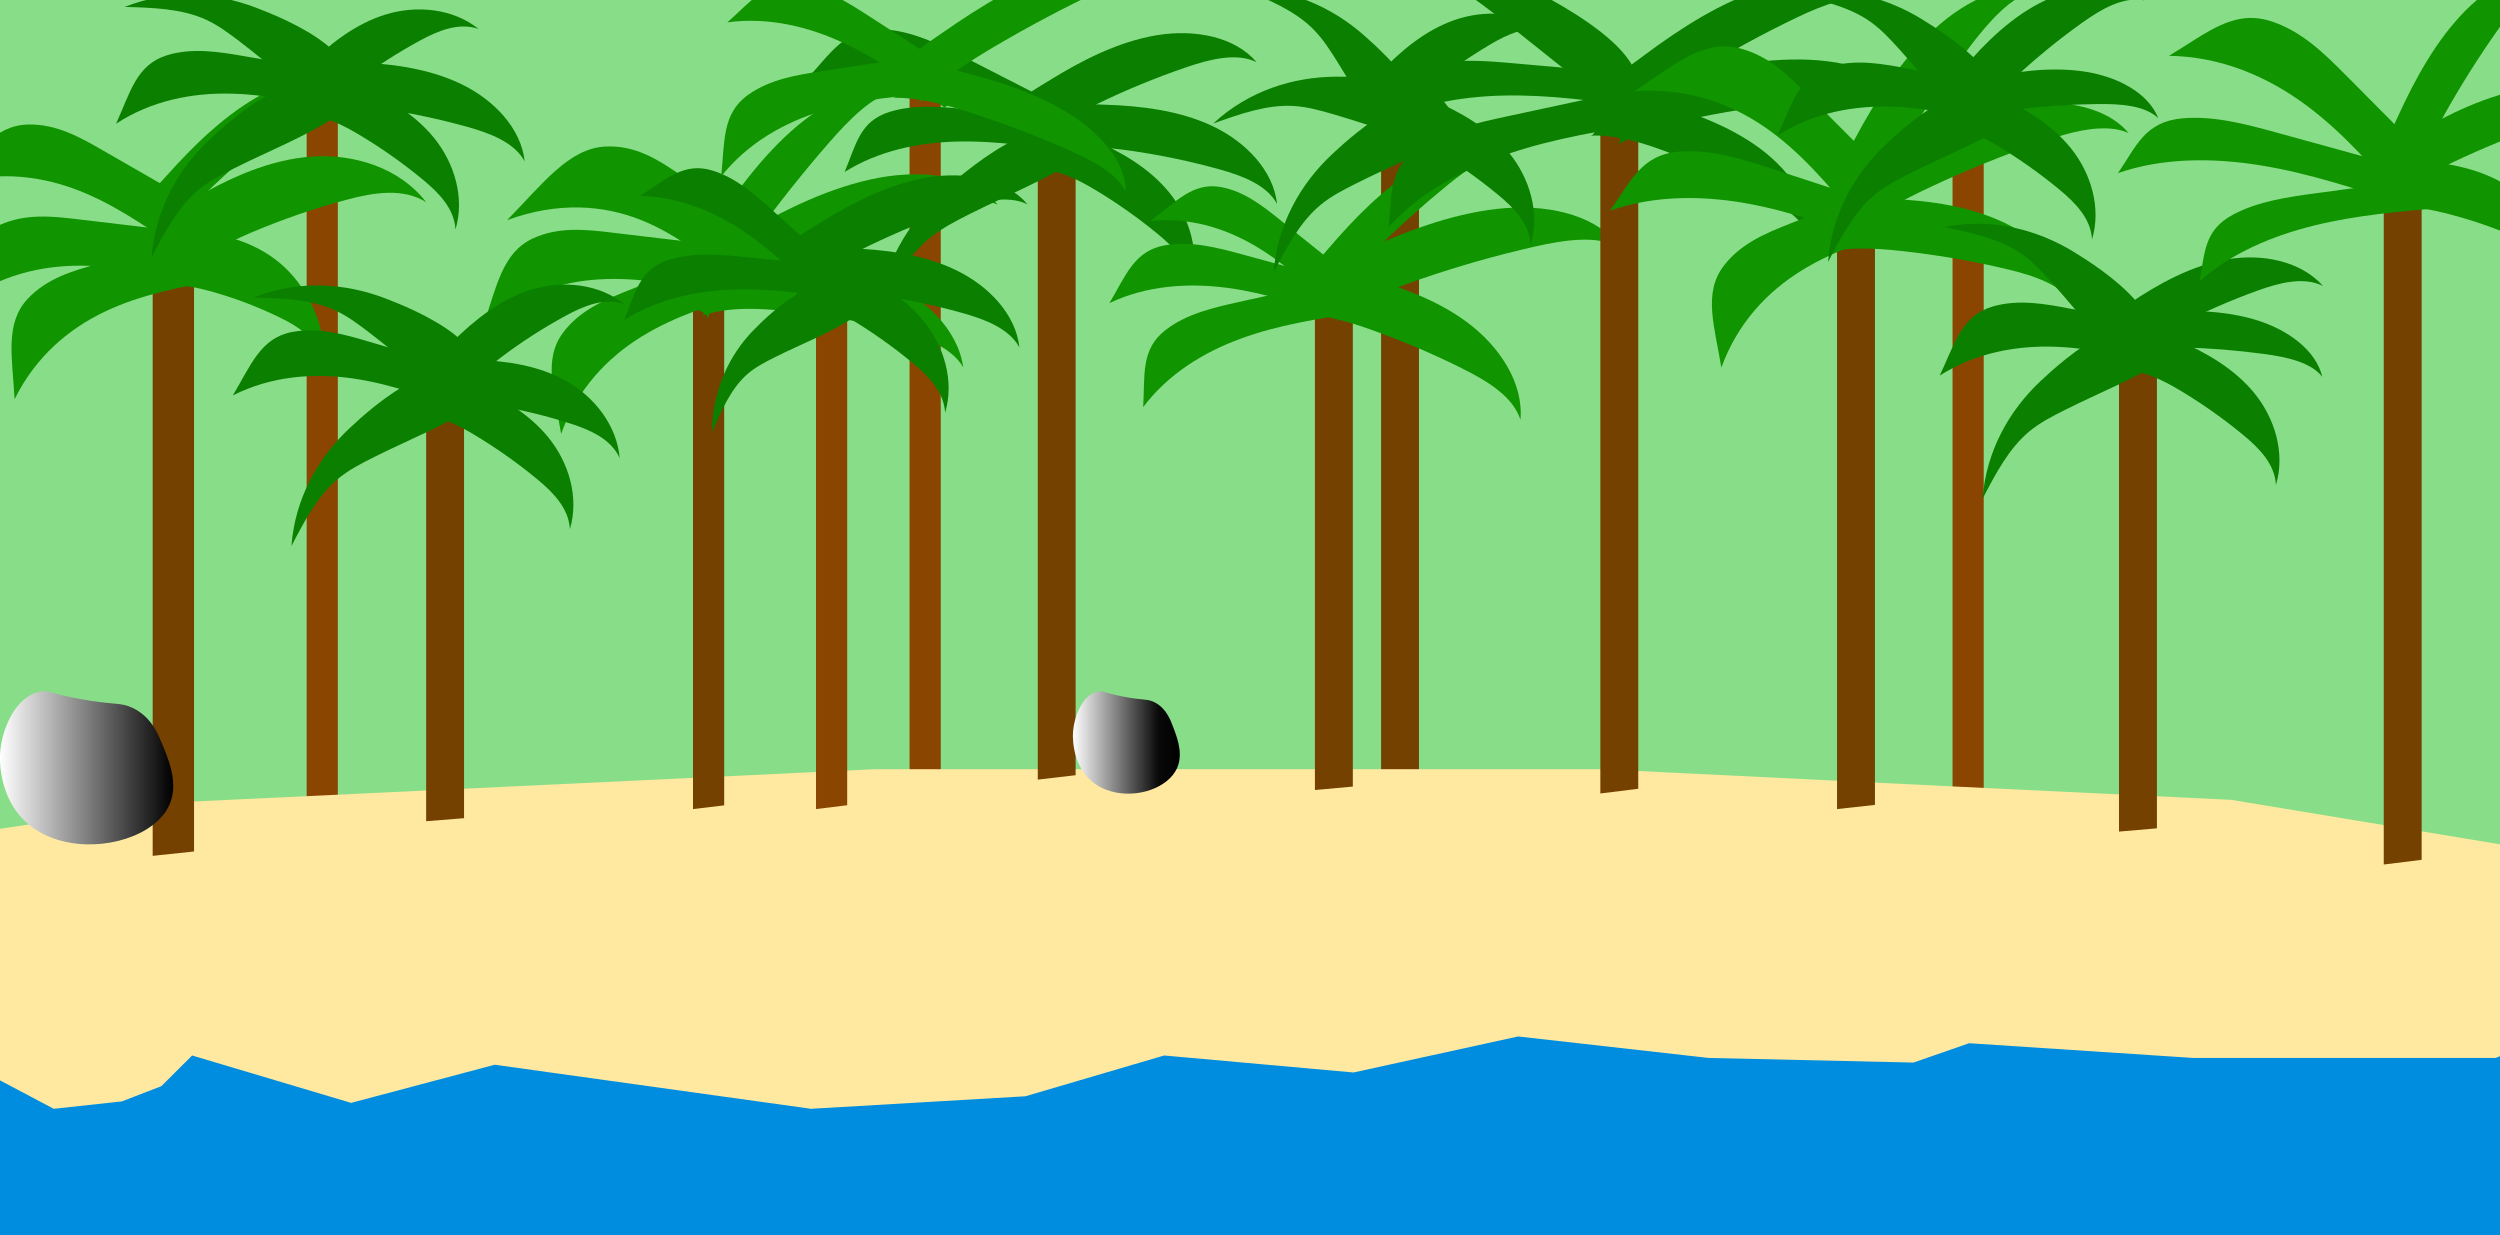 <?xml version="1.0" encoding="UTF-8"?><svg id="Layer_1" xmlns="http://www.w3.org/2000/svg" width="1443" height="713" xmlns:xlink="http://www.w3.org/1999/xlink" viewBox="0 0 1443 713"><rect x="0" y="0" width="1443" height="713" fill="#333333" stroke="none"/><defs><style>.cls-1{fill:url(#linear-gradient);}.cls-2{fill:#008ddf;}.cls-3{fill:#ffe9a1;}.cls-4{fill:#744100;}.cls-5{fill:#109400;}.cls-6{fill:#0a7f00;}.cls-7{fill:#88de88;}.cls-8{fill:#8a4600;}.cls-9{fill:url(#linear-gradient-2);}</style><linearGradient id="linear-gradient" x1="-.02" y1="443.19" x2="100" y2="443.19" gradientUnits="userSpaceOnUse"><stop offset="0" stop-color="#fff"/><stop offset="1" stop-color="#000"/></linearGradient><linearGradient id="linear-gradient-2" x1="619.28" y1="428.56" x2="681" y2="428.56" gradientUnits="userSpaceOnUse"><stop offset="0" stop-color="#fff"/><stop offset=".8" stop-color="#090909"/><stop offset="1" stop-color="#000"/></linearGradient></defs><rect class="cls-7" width="1443" height="519"/><polygon class="cls-8" points="177 480 177 63 195 63 195 477.05 177 480"/><polygon class="cls-8" points="1127 480 1127 54 1145 54 1145 476.98 1127 480"/><polygon class="cls-8" points="525 456 525 53 543 53 543 453.15 525 456"/><polygon class="cls-4" points="797.16 450 797.16 63.6 819.04 63.6 819.04 447.26 797.16 450"/><path class="cls-2" d="m0,594.22l93.02-28.93,94.04,8.12c52.13,29.42-23.51,50.73,52.13,29.42,75.64-21.31-10.22-34.5,75.64-21.31,85.86,13.19-7.16,36.52,85.86,13.19s13.29-47.69,93.02-23.34c79.73,24.35,94.04-9.13,79.73,24.35-14.31,33.48,88.93-19.28,88.93-19.28,75.64,13.19-12.27,39.57,75.64,13.19,87.91-26.38,17.38-46.67,87.91-26.38,70.53,20.29-2.04,36.52,70.53,20.29,72.57-16.23,143.99-.32,143.99-.32,48.18-15.91,120.75,11.48,48.18-15.91-72.57-27.39,132.88,43.63,72.57,27.39-60.31-16.23,55.2-22.32,55.2-22.32l68.78,10.84,93.75-14.9,58.87,14.9,37.22-13.57v184.34H0"/><path class="cls-3" d="m-203,508.61l306.12-45.57,401.93-19.04h419.93c5.74.29,33.27,1.65,39.02,1.93,107.96,5.34,215.92,10.59,323.88,15.75,65.04,10.76,130.08,21.53,195.12,32.29v99.33l-42.54,17.35h-174.45l-129.45-8.5-32.09,11.16-118.21-2.66-110.01-12.4-95.02,20.79-109.28-9.81-80.09,23.54-123.74,7.23-182.56-25.43-82.91,22.01-91.76-27.35-17.74,17.69-22.75,8.79-39.37,4.3-96.15-50.9c-10.52-.46-21.04-.92-31.56-1.38"/><polygon class="cls-4" points="88.12 494 88.12 136 112 136 112 491.47 88.12 494"/><polygon class="cls-4" points="400 467 400 163 418 163 418 464.85 400 467"/><polygon class="cls-4" points="758.97 456 758.97 175 780.85 175 780.85 454.01 758.97 456"/><polygon class="cls-4" points="599 450 599 90 620.85 90 620.85 447.45 599 450"/><polygon class="cls-4" points="245.97 474 245.97 230 267.85 230 267.85 472.27 245.97 474"/><path class="cls-5" d="m435.05,149.45c25.78-.04,52.23,2.28,75.34,12.13,23.11,9.85,42.45,28.38,45.61,50.42-7.53-12.57-24.64-18.17-40.48-21.91-19.83-4.7-40.05-8.18-60.46-10.41-16.87-1.84-34.56-2.75-50.38,2.64,6.38-2.17-3.38-24.35-1.02-27.78,4.17-6.06,24.39-5.07,31.38-5.08Z"/><path class="cls-5" d="m427.86,135.6c25.11-14.73,52.01-27.9,79.27-32.97,27.26-5.07,55.04-.84,68.73,15.49-13.39-6.05-32.76-.9-50,5.04-21.59,7.44-42.98,16.11-63.94,25.91-17.34,8.1-35.01,17.44-47.84,30.89,5.18-5.43-15.02-18.12-14.37-22.28,1.15-7.37,21.33-18.08,28.14-22.07Z"/><path class="cls-5" d="m404.39,142.36c15.14-24.53,32.22-48.73,52.3-66.69,20.07-17.96,43.66-28.79,60.03-22.83-12.71,2.03-26.46,16.03-38.24,29.56-14.76,16.94-28.94,34.75-42.41,53.24-11.14,15.29-22.14,31.74-27.89,48.97,2.32-6.96-18.03-6.71-18.9-10.35-1.54-6.43,11.01-25.25,15.11-31.91Z"/><path class="cls-5" d="m111.41,115c21.19-12.44,44.26-22.95,68.79-24.64s50.84,6.77,65.79,26.36c-13.24-8.42-30.46-5.55-45.59-1.52-18.95,5.05-37.54,11.44-55.58,19.13-14.92,6.35-29.98,14-39.97,26.77,4.03-5.16-16.43-21.71-16.41-26.13.03-7.82,17.23-16.6,22.97-19.97Z"/><path class="cls-5" d="m363.18,167.43c15.75-6.27,31.5-12.53,47.25-18.8,5.12-2.04,11.43-3.73,16.59,1.56,4.42,4.54,5.83,12.09,6.81,18.71-21.95,6.63-44.04,13.32-63.69,25.49-19.65,12.17-36.93,30.26-46.26,56.03-3.9-23.73-10.61-42.78,1.2-58.52,9.79-13.04,24.36-19,38.1-24.46Z"/><path class="cls-5" d="m352.85,134.22c16.83,2,33.66,4,50.5,5.99,5.47.65,11.82,2.16,13.84,9.28,1.73,6.1-.63,13.41-2.93,19.69-22.46-4.63-45.06-9.28-68.14-7.94s-46.89,9-67.37,27.2c7.88-22.73,11.06-42.67,28.95-50.88,14.82-6.8,30.47-5.09,45.15-3.35Z"/><path class="cls-5" d="m714.92,174.33c16.55-3.66,33.1-7.31,49.65-10.97,5.38-1.19,11.84-2.03,15.76,2.39,3.36,3.79,3.19,9.66,2.78,14.8-22.64,3.49-45.42,7.02-66.96,14.91-21.54,7.89-41.99,20.48-56.3,39.52,1.06-18.43-1.55-33.49,13.12-44.67,12.15-9.27,27.5-12.77,41.94-15.96Z"/><path class="cls-5" d="m392.31,100.67c14.03,9.51,28.06,19.02,42.09,28.53,4.56,3.09,9.4,7.51,6.95,16.09-2.1,7.36-8.62,14.25-14.47,20.05-17.54-14.82-35.21-29.72-56.89-38.35-21.68-8.63-47.83-10.72-77.29.07,20.77-21.18,35.63-41.4,56.74-42.48,17.49-.9,30.62,7.78,42.87,16.08Z"/><path class="cls-5" d="m110.18,133.25c17.92,1.65,36.05,5.94,51.08,18.34,15.03,12.4,26.54,34.15,26.44,58.71-3.92-14.39-15.23-21.69-25.84-26.87-13.29-6.49-26.98-11.66-40.92-15.46-11.53-3.14-23.73-5.3-35.28-.38,4.66-1.99.19-27.14,2.18-30.77,3.53-6.43,17.47-4.01,22.33-3.56Z"/><path class="cls-5" d="m44.93,126.56c16.83,2,33.66,4,50.5,5.99,5.47.65,11.82,2.16,13.84,9.28,1.73,6.1-.63,13.41-2.93,19.69-22.46-4.63-45.06-9.28-68.14-7.94s-46.89,9-67.37,27.2c7.88-22.73,11.06-42.67,28.95-50.88,14.82-6.8,30.47-5.09,45.15-3.35Z"/><path class="cls-5" d="m58.87,86.52c14.7,8.45,29.39,16.89,44.09,25.34,4.78,2.74,10.02,6.63,9.09,13.96-.8,6.28-5.84,12.08-10.43,16.96-18.84-13.08-37.8-26.22-59.55-34.06-21.75-7.83-46.66-10.13-72.64-1.43C-14.4,89.49-3.64,72.39,16.03,71.87c16.3-.43,30.02,7.28,42.84,14.65Z"/><path class="cls-5" d="m56.61,152.29c16.34-4.49,32.69-8.99,49.03-13.48,5.31-1.46,11.77-2.45,16.31,3.37,3.9,4.99,4.47,12.66,4.71,19.34-22.55,4.17-45.23,8.39-66.1,18.33-20.87,9.93-40.04,26.01-52.14,50.59-1.27-24.02-5.84-43.69,7.63-58.03,11.16-11.88,26.3-16.2,40.56-20.12Z"/><path class="cls-5" d="m96.36,101.2c16.38-18.32,34.6-35.85,55.24-46.93,20.64-11.08,44.14-14.78,59.46-5.11-12.38-1.46-26.64,7.67-38.98,16.88-15.45,11.54-30.41,24.01-44.74,37.29-11.85,10.98-23.65,23.05-30.45,37.19,2.75-5.71-16.86-10.78-17.43-14.3-1.01-6.24,12.45-20.06,16.89-25.03Z"/><path class="cls-6" d="m215.7,263.93c-7.1,3.58-14.24,7.19-20.43,12.31-11.83,9.78-19.56,24.52-27.07,38.97,2.11-27.97,15.69-51.21,33.37-67.87,12.45-11.74,61.36-56.36,74.5-14.37-18.48,12.49-40.44,20.9-60.37,30.96Z"/><path class="cls-6" d="m213.43,197.33c16.25,4.84,32.49,9.67,48.74,14.51,5.28,1.57,11.32,4.03,12.44,10.3.96,5.38-2.22,10.98-5.22,15.76-21.44-8.08-43.02-16.2-65.78-19.46-22.76-3.26-47-1.41-69.23,9.8,10.43-17.33,15.93-33.25,34.43-36.66,15.33-2.83,30.45,1.54,44.62,5.76Z"/><path class="cls-6" d="m213.23,192.02c-6.33-4.82-12.69-9.66-20-12.99-13.97-6.37-30.61-6.88-46.89-7.31,26.08-10.33,52.92-8.28,75.63.34,16,6.07,77.51,30.55,45.49,60.73-19.31-11.16-36.48-27.24-54.24-40.76Z"/><path class="cls-6" d="m271.68,221.63c16.81,7.26,33.24,16.58,44.9,30.93,11.66,14.35,17.88,34.52,12.35,52.9-.57-12.1-9.8-21.38-18.82-28.83-11.3-9.33-23.28-17.81-35.8-25.35-10.36-6.23-21.57-11.96-33.73-12.15,4.91.08,6.19-20.28,8.9-22.33,4.8-3.63,17.63,2.88,22.19,4.84Z"/><path class="cls-6" d="m273.57,207.65c18.3.55,37.01,3.16,53.14,12.19,16.13,9.03,29.35,25.5,30.99,44.61-5-11.04-16.99-16.26-28.13-19.86-13.95-4.51-28.21-7.97-42.63-10.36-11.93-1.98-24.46-3.16-35.83,1.14,4.59-1.74-1.73-21.13.04-24.04,3.13-5.15,17.45-3.83,22.42-3.68Z"/><path class="cls-6" d="m261.2,197.25c13.02-12.87,27.82-24.61,45.49-30.06,17.67-5.44,38.7-3.65,53.68,8.35-11.44-4-23.49,1.08-33.78,6.66-12.89,6.99-25.23,14.92-36.91,23.71-9.66,7.27-19.16,15.52-23.9,26.72,1.91-4.52-16.49-13.33-17.37-16.61-1.57-5.81,9.27-15.27,12.8-18.77Z"/><path class="cls-6" d="m559.8,123.49c-7.52,3.79-15.08,7.62-21.75,12.81-12.75,9.93-21.55,24.33-30.1,38.43,3.75-26.61,19.07-49.38,38.23-66.16,13.5-11.82,66.43-56.84,77.6-17.81-19.75,12.87-42.87,22.08-63.98,32.73Z"/><path class="cls-6" d="m558.26,63.09c16.86,1.7,33.73,3.4,50.59,5.1,5.48.55,11.89,1.72,14.29,6.69,2.06,4.26.11,9.28-1.83,13.59-22.61-3.63-45.36-7.27-68.26-6.78-22.89.49-46.17,5.36-65.55,17.59,6.59-15.6,8.65-29.37,26-34.72,14.37-4.43,30.04-2.96,44.76-1.47Z"/><path class="cls-6" d="m557.19,33.28c17.17,8.79,34.34,17.57,51.52,26.36,5.58,2.85,11.86,6.8,12.11,13.5.21,5.75-4.19,10.76-8.26,14.95-22.39-13.34-44.94-26.75-69.55-35.45-24.61-8.7-51.67-12.5-77.99-6.22,14.26-15.34,22.85-30.4,43.82-29.55,17.37.7,33.37,8.74,48.35,16.41Z"/><path class="cls-6" d="m630.07,80.27c16.81,7.26,33.24,16.58,44.9,30.93,11.66,14.35,17.88,34.52,12.35,52.9-.57-12.1-9.8-21.38-18.82-28.83-11.3-9.33-23.28-17.81-35.8-25.35-10.36-6.23-21.57-11.96-33.73-12.15,4.91.08,6.19-20.28,8.9-22.33,4.8-3.63,17.63,2.88,22.19,4.84Z"/><path class="cls-6" d="m637.11,60.41c21.68.66,43.87,3.37,63.03,12.51,19.16,9.13,34.92,25.67,36.98,44.81-5.98-11.07-20.22-16.36-33.44-20.03-16.55-4.59-33.46-8.14-50.57-10.62-14.14-2.05-28.99-3.31-42.45.93,5.43-1.71-2.17-21.14-.09-24.04,3.67-5.13,20.65-3.73,26.54-3.55Z"/><path class="cls-6" d="m604.95,46.89c19.57-12.17,40.72-22.91,62.75-26.56,22.04-3.64,45.18.88,57.62,15.58-11.44-5.7-26.99-1.75-40.73,2.95-17.21,5.89-34.15,12.85-50.67,20.82-13.66,6.59-27.51,14.25-37.07,25.66,3.86-4.6-13.66-16.31-13.43-19.94.4-6.42,16.22-15.21,21.52-18.51Z"/><path class="cls-5" d="m717.3,146.91c16.35,4.47,32.7,8.93,49.05,13.4,5.31,1.45,11.43,3.71,12.84,9.45,1.21,4.92-1.68,10.04-4.43,14.39-21.66-7.45-43.46-14.93-66.2-17.97-22.74-3.04-46.7-1.42-68.22,8.77,9.52-15.82,14.22-30.36,32.4-33.43,15.07-2.55,30.28,1.49,44.55,5.39Z"/><path class="cls-5" d="m738.81,126.88c11.4,9.16,22.81,18.32,34.21,27.48,3.71,2.98,7.72,6.93,6.41,12.5-1.12,4.77-5.67,8.43-9.78,11.45-14.45-13.5-29-27.08-46.22-36.98-17.22-9.91-37.44-16.04-59.34-13.75,14.54-11.11,24.6-22.61,40.74-19.6,13.37,2.49,24.03,10.91,33.98,18.9Z"/><path class="cls-5" d="m788.89,143.78c25.95-11.73,53.49-21.72,80.59-23.7,27.1-1.98,53.79,5.26,65.55,22.85-12.47-7.44-31.88-4.51-49.29-.56-21.8,4.94-43.52,11.11-64.94,18.44-17.71,6.06-35.88,13.3-49.71,25.13,5.58-4.77-12.88-19.5-11.84-23.53,1.84-7.13,22.59-15.44,29.63-18.62Z"/><path class="cls-5" d="m766.59,143.68c15.24-17.83,32.14-35.05,51.06-46.53,18.92-11.48,40.22-16.4,53.81-8.55-11.14-.53-24.25,8.75-35.62,17.98-14.24,11.56-28.06,23.95-41.33,37.03-10.97,10.82-21.93,22.62-28.43,36.01,2.62-5.4-14.95-8.76-15.37-11.95-.75-5.64,11.75-19.16,15.88-24Z"/><polygon class="cls-4" points="923.72 458 923.72 72 945.6 72 945.6 455.27 923.72 458"/><path class="cls-6" d="m952.08,58.03c22.87,6.05,45.82,14.24,64.12,27.92,18.3,13.68,31.33,33.74,29.24,52.91-3.88-12.28-17.81-21-31.02-27.87-16.55-8.61-33.71-16.29-51.31-22.97-14.56-5.53-30.04-10.46-45.27-9.69,6.15-.31,2.42-21.15,5.27-23.46,5.05-4.08,22.76,1.52,28.96,3.16Z"/><path class="cls-6" d="m959.13,47.08c28.25-7.8,57.77-13.83,85.35-12.59,27.58,1.25,53.03,10.88,61.55,28.3-11.13-8.21-31.17-7.72-49.39-6.08-22.81,2.06-45.78,5.25-68.65,9.54-18.92,3.55-38.51,8.12-54.61,17.38,6.5-3.74-9.29-19.29-7.49-22.86,3.18-6.31,25.57-11.58,33.23-13.69Z"/><path class="cls-6" d="m949.07,31.89c21.44-16.02,44.65-30.82,68.97-38.33,24.32-7.51,50-6.65,64.02,6.66-12.76-4.05-29.9,2.69-45.01,9.92-18.93,9.05-37.56,19.18-55.7,30.29-15,9.19-30.19,19.53-40.56,33.08,4.19-5.47-15.4-14.79-15.21-18.63.34-6.79,17.68-18.65,23.49-22.99Z"/><path class="cls-6" d="m873.92,36.56c19.21,1.7,38.43,3.39,57.64,5.09,6.24.55,13.56,1.72,16.43,6.68,2.46,4.25.4,9.27-1.68,13.58-25.8-3.62-51.76-7.26-77.77-6.77-26,.49-52.32,5.35-73.99,17.57,7.04-15.58,8.98-29.33,28.54-34.68,16.21-4.43,34.06-2.96,50.82-1.48Z"/><path class="cls-6" d="m870.71,66.99c20.14-4.33,40.29-8.66,60.43-12.98,6.55-1.41,14.39-2.5,18.92,1.88,3.89,3.76,3.41,9.78,2.69,15.04-27.48,4.37-55.14,8.79-81.49,17.62-26.35,8.84-51.61,22.44-69.73,42.43,2.11-18.9-.37-34.21,17.84-46.18,15.09-9.91,33.77-14.04,51.34-17.82Z"/><path class="cls-6" d="m862.49,7.92c-8.71-6.64-17.48-13.31-27.13-18.43-18.46-9.79-39.15-13.4-59.39-16.85,30.42-7.02,64.03.2,93.72,14.14,20.92,9.82,101.55,48.9,67.38,77.43-25.94-16.22-50.13-37.66-74.58-56.29Z"/><polygon class="cls-4" points="1060.34 467 1060.34 125 1082.22 125 1082.22 464.58 1060.34 467"/><path class="cls-5" d="m1080.63,94.27c25.11-14.73,52.01-27.9,79.27-32.97,27.26-5.07,55.04-.84,68.73,15.49-13.39-6.05-32.76-.9-50,5.04-21.59,7.44-42.98,16.11-63.94,25.91-17.34,8.1-35.01,17.44-47.84,30.89,5.18-5.43-15.02-18.12-14.37-22.28,1.15-7.37,21.33-18.08,28.14-22.07Z"/><path class="cls-5" d="m1077.63,114.65c25.78-.04,52.23,2.28,75.34,12.13,23.11,9.85,42.45,28.38,45.61,50.42-7.53-12.57-24.64-18.17-40.48-21.91-19.83-4.7-40.05-8.18-60.46-10.41-16.87-1.84-34.56-2.75-50.38,2.64,6.38-2.17-3.38-24.35-1.02-27.78,4.17-6.06,24.39-5.07,31.38-5.08Z"/><path class="cls-5" d="m1065.06,90.87c13.02-25.71,28.21-51.17,47.52-70.33,19.31-19.16,43.45-31.16,62.1-25.66-13.53,2.56-26.53,17.42-37.44,31.74-13.67,17.92-26.6,36.71-38.66,56.18-9.97,16.1-19.63,33.37-23.47,51.25,1.55-7.22-20.55-6.2-22.01-9.9-2.58-6.54,8.43-26.3,11.96-33.28Z"/><path class="cls-5" d="m1032.87,129.2c15.75-6.27,31.5-12.53,47.25-18.8,5.12-2.04,11.43-3.73,16.59,1.56,4.42,4.54,5.83,12.09,6.81,18.71-21.95,6.63-44.04,13.32-63.69,25.49-19.65,12.17-36.93,30.26-46.26,56.03-3.9-23.73-10.61-42.78,1.2-58.52,9.79-13.04,24.36-19,38.1-24.46Z"/><path class="cls-5" d="m1023.37,97.59c19.78,6.47,39.55,12.94,59.33,19.41,6.43,2.1,13.81,5.18,15.41,11.68,1.37,5.57-2.25,11-5.68,15.58-26.17-10.27-52.51-20.59-80.07-26.07-27.57-5.47-56.72-5.88-83.08,3.45,11.9-16.7,17.9-32.42,40.07-34.15,18.37-1.44,36.77,4.45,54.02,10.1Z"/><path class="cls-5" d="m1043.31,54.5c12.8,12.85,25.6,25.69,38.41,38.54,4.16,4.17,8.46,9.68,5.22,17.19-2.78,6.44-9.85,11.23-16.15,15.18-15.71-18.85-31.54-37.8-51.92-51.87-20.38-14.07-45.78-23.13-75.69-20.83,22.43-14.54,38.97-29.77,59.75-25.1,17.22,3.88,29.22,15.69,40.39,26.89Z"/><polygon class="cls-4" points="1223.09 480 1223.09 213.41 1244.97 213.41 1244.97 478.11 1223.09 480"/><path class="cls-6" d="m1256.43,196.13c16.81,7.26,33.24,16.58,44.9,30.93,11.66,14.35,17.88,34.52,12.35,52.9-.57-12.1-9.8-21.38-18.82-28.83-11.3-9.33-23.28-17.81-35.8-25.35-10.36-6.23-21.57-11.96-33.73-12.15,4.91.08,6.19-20.28,8.9-22.33,4.8-3.63,17.63,2.88,22.19,4.84Z"/><path class="cls-6" d="m1241.24,180.3c20.45-1.52,41.56-1.41,60.4,4.21,18.84,5.62,35.14,17.61,38.79,33-6.62-8.45-20.49-11.41-33.24-13.15-15.98-2.17-32.2-3.46-48.5-3.85-13.48-.33-27.56.06-39.83,4.78,4.95-1.91-3.94-17.02-2.24-19.58,2.99-4.53,19.09-5,24.64-5.41Z"/><path class="cls-6" d="m1228.81,175.32c17.42-11.77,36.43-22.16,56.82-25.63,20.39-3.47,42.43,1.02,55.22,15.38-11.16-5.59-25.44-1.8-37.97,2.73-15.68,5.67-31.04,12.39-45.92,20.09-12.3,6.37-24.71,13.77-32.8,24.85,3.27-4.47-14.05-15.93-14.12-19.46-.11-6.25,14.05-14.75,18.77-17.94Z"/><path class="cls-6" d="m1191.83,236.64c-7.1,3.58-14.24,7.19-20.43,12.31-11.83,9.78-19.56,24.52-27.07,38.97,2.11-27.97,15.69-51.21,33.37-67.87,12.45-11.74,61.36-56.36,74.5-14.37-18.48,12.49-40.44,20.9-60.37,30.96Z"/><path class="cls-6" d="m1195.21,178.21c16.64,3.21,33.29,6.42,49.93,9.62,5.41,1.04,11.66,2.89,13.4,9.02,1.49,5.25-1.12,11.15-3.64,16.2-22.13-5.92-44.41-11.87-67.38-12.86-22.97-.99-46.91,3.24-67.92,16.59,8.67-18.28,12.57-34.66,30.64-39.89,14.97-4.33,30.45-1.47,44.97,1.32Z"/><path class="cls-6" d="m1184.46,163.26c-5.33-5.9-10.7-11.83-17.27-16.45-12.56-8.83-28.82-12.39-44.74-15.81,27.54-5.36,53.54,1.6,74.28,14.24,14.61,8.91,70.57,44.29,33.55,68.06-16.93-14.52-30.85-33.48-45.81-50.04Z"/><polygon class="cls-4" points="1375.9 499 1375.9 115 1397.78 115 1397.78 496.28 1375.9 499"/><path class="cls-5" d="m1336.98,111.52c18.58-2.52,37.16-5.04,55.73-7.56,6.04-.82,13.22-1.29,17,2.76,3.24,3.47,2.36,8.63,1.31,13.13-25.23,2.11-50.63,4.26-75.17,10.29-24.55,6.03-48.46,16.24-66.38,32.38,3.34-16.17,2.24-29.52,19.64-38.74,14.42-7.64,31.65-10.08,47.86-12.27Z"/><path class="cls-5" d="m1314.32,76.6c20.18,5.55,40.36,11.11,60.54,16.66,6.56,1.8,14.14,4.48,16.23,10.35,1.79,5.04-1.4,10.01-4.46,14.23-26.83-8.9-53.84-17.85-81.7-22.37-27.86-4.53-56.91-4.43-82.44,4.46,10.57-15.34,15.35-29.7,37.28-31.63,18.17-1.6,36.94,3.45,54.55,8.3Z"/><path class="cls-5" d="m1353.98,43.36c14.23,14.33,28.47,28.66,42.7,43,4.62,4.66,9.52,10.7,6.93,18.08-2.22,6.33-8.96,10.58-15.01,14.03-17.76-20.74-35.65-41.61-57.71-57.9-22.06-16.29-48.76-27.92-78.98-28.35,21.46-12.8,36.86-26.84,58.44-20.12,17.88,5.56,31.21,18.76,43.63,31.27Z"/><path class="cls-5" d="m1399.16,93.01c17.92,1.65,36.09,5.57,51.27,16.36,15.18,10.79,26.97,29.52,27.22,50.49-4.11-12.34-15.51-18.73-26.18-23.3-13.36-5.72-27.1-10.33-41.08-13.76-11.56-2.84-23.77-4.86-35.24-.81,4.63-1.63-.19-23.17,1.76-26.24,3.43-5.44,17.4-3.18,22.26-2.73Z"/><path class="cls-5" d="m1391.91,78.21c21.2-12.44,43.97-23.44,67.25-27.26s47.24.63,59.41,15.45c-11.65-5.7-28.16-1.62-42.81,3.22-18.36,6.06-36.5,13.21-54.26,21.38-14.68,6.75-29.63,14.59-40.31,26.2,4.31-4.69-13.35-16.44-12.9-20.12.8-6.5,17.87-15.5,23.62-18.87Z"/><path class="cls-5" d="m1383.89,67.65c10.2-22.36,22.41-44.5,38.83-61.2s37.77-27.21,55.26-22.52c-12.25,2.28-23.17,15.23-32.21,27.69-11.33,15.61-21.92,31.96-31.66,48.89-8.05,14-15.74,29.03-18.05,44.55.93-6.27-19.29-5.29-20.88-8.49-2.81-5.66,5.94-22.85,8.71-28.91Z"/><polygon class="cls-8" points="471 467 471 154 489 154 489 464.78 471 467"/><path class="cls-6" d="m447.25,206.19c-5.64,2.84-11.3,5.71-16.12,9.97-9.2,8.15-14.8,20.92-20.22,33.46.33-24.88,10.29-44.96,23.93-58.96,9.61-9.86,47.44-47.27,60.31-9.1-14.51,10.23-32.08,16.65-47.9,24.63Z"/><path class="cls-6" d="m431.01,148.46c16.86,1.7,33.73,3.4,50.59,5.1,5.48.55,11.89,1.72,14.29,6.69,2.06,4.26.11,9.29-1.83,13.6-22.61-3.63-45.36-7.28-68.26-6.78-22.89.49-46.18,5.36-65.55,17.61,6.59-15.61,8.65-29.39,26-34.74,14.37-4.44,30.04-2.96,44.76-1.48Z"/><path class="cls-6" d="m446.12,121.65c11.77,10.64,23.54,21.29,35.31,31.93,3.82,3.46,7.97,7.94,6.67,13.39-1.12,4.67-5.76,7.8-9.95,10.33-14.93-15.39-29.96-30.88-47.71-42.99-17.74-12.11-38.54-20.79-61-21.19,14.84-9.4,25.08-19.75,41.67-14.72,13.74,4.17,24.74,13.97,35.01,23.25Z"/><path class="cls-6" d="m488.26,154.43c16.81,7.26,33.24,16.58,44.9,30.93,11.66,14.35,17.88,34.52,12.35,52.9-.57-12.1-9.8-21.38-18.82-28.83-11.3-9.33-23.28-17.81-35.8-25.35-10.36-6.23-21.57-11.96-33.73-12.15,4.91.08,6.19-20.28,8.9-22.33,4.8-3.63,17.63,2.88,22.19,4.84Z"/><path class="cls-6" d="m488.4,143.23c21.68.66,43.87,3.37,63.03,12.51,19.16,9.13,34.92,25.67,36.98,44.81-5.98-11.07-20.22-16.36-33.44-20.03-16.55-4.59-33.46-8.14-50.57-10.62-14.14-2.05-28.99-3.31-42.45.93,5.43-1.71-2.17-21.14-.09-24.04,3.67-5.13,20.65-3.73,26.54-3.55Z"/><path class="cls-6" d="m472.79,128.97c19.57-12.17,40.72-22.91,62.75-26.56,22.04-3.64,45.18.88,57.62,15.58-11.44-5.7-26.99-1.75-40.73,2.95-17.21,5.89-34.15,12.85-50.67,20.82-13.66,6.59-27.51,14.25-37.07,25.66,3.86-4.6-13.66-16.31-13.43-19.94.4-6.42,16.22-15.21,21.52-18.51Z"/><path class="cls-5" d="m474.74,41c16.76-2.54,33.52-5.09,50.27-7.63,5.45-.83,11.96-1.19,15.63,3.92,3.15,4.38,2.65,10.71,1.95,16.22-22.84,1.85-45.82,3.72-67.8,10.41s-43.15,18.55-58.52,37.9c2.1-19.82.32-36.3,15.62-47.14,12.67-8.98,28.22-11.46,42.84-13.68Z"/><path class="cls-5" d="m501.66,9.35c14.25,9.19,28.49,18.37,42.74,27.56,4.63,2.98,9.78,6.98,9.4,12.88-.32,5.05-4.62,9.07-8.56,12.39-18.41-13.63-36.95-27.33-57.71-37.08-20.76-9.75-44.1-15.42-67.69-12.19,13.85-12.22,22.7-24.67,40.97-22.12,15.14,2.11,28.43,10.55,40.85,18.56Z"/><path class="cls-5" d="m548.67,39.87c23.77,5.63,47.76,13.07,67.4,25.1,19.64,12.03,34.35,29.38,33.56,45.65-4.82-10.54-19.66-18.25-33.62-24.37-17.49-7.67-35.54-14.56-53.97-20.62-15.24-5-31.39-9.52-46.88-9.18,6.25-.14.98-17.96,3.73-19.86,4.86-3.37,23.33,1.76,29.78,3.29Z"/><path class="cls-5" d="m543.1,19.52c23.34-16.31,48.35-31.53,73.72-39.77,25.37-8.24,51.24-8.49,64.03,3.73-12.48-3.36-30.5,3.84-46.54,11.43-20.08,9.5-39.97,20.03-59.46,31.48-16.12,9.47-32.55,20.06-44.45,33.53,4.8-5.44-14.03-13.59-13.44-17.29,1.05-6.55,19.81-18.68,26.14-23.11Z"/><path class="cls-5" d="m779.83,158.15c23.77,5.62,47.64,13.56,66.78,27.7,19.14,14.14,32.9,35.46,30.99,56.46-4.18-13.23-18.73-22.14-32.5-29.07-17.25-8.68-35.12-16.32-53.44-22.85-15.15-5.4-31.25-10.11-47.01-8.62,6.36-.6,2.23-23.18,5.15-25.82,5.17-4.67,23.59.68,30.04,2.2Z"/><path class="cls-6" d="m782.66,105.94c-7.1,3.58-14.24,7.19-20.43,12.31-11.83,9.78-19.56,24.52-27.07,38.97,2.11-27.97,15.69-51.21,33.37-67.87,12.45-11.74,61.36-56.36,74.5-14.37-18.48,12.49-40.44,20.9-60.37,30.96Z"/><path class="cls-6" d="m769.92,66.03c-7.64-2.2-15.33-4.41-23.34-4.87-15.33-.88-31.02,4.67-46.35,10.16,20.57-19.07,46.34-26.87,70.62-27.06,17.11-.13,83.32.43,64.39,40.15-22.04-3.42-43.86-12.19-65.31-18.37Z"/><path class="cls-6" d="m772.17,36.06c-4.22-6.74-8.48-13.52-14.14-19.2-10.83-10.88-26.22-17.22-41.31-23.35,28.05-.49,52.45,10.89,70.66,26.95,12.84,11.32,61.79,55.9,21.19,72.86-14.14-17.25-24.55-38.34-36.4-57.26Z"/><path class="cls-6" d="m826.26,57.43c16.81,7.26,33.24,16.58,44.9,30.93,11.66,14.35,17.88,34.52,12.35,52.9-.57-12.1-9.8-21.38-18.82-28.83-11.3-9.33-23.28-17.81-35.8-25.35-10.36-6.23-21.57-11.96-33.73-12.15,4.91.08,6.19-20.28,8.9-22.33,4.8-3.63,17.63,2.88,22.19,4.84Z"/><path class="cls-6" d="m795.17,43.42c12.51-13.37,26.83-25.69,44.27-31.82,17.44-6.13,38.53-5.17,53.96,6.23-11.58-3.54-23.43,2-33.49,7.98-12.6,7.49-24.63,15.9-35.95,25.14-9.37,7.64-18.54,16.26-22.83,27.64,1.73-4.59-17-12.67-18.01-15.92-1.8-5.75,8.66-15.63,12.05-19.25Z"/><path class="cls-6" d="m1150.26,54.43c16.81,7.26,33.24,16.58,44.9,30.93,11.66,14.35,17.88,34.52,12.35,52.9-.57-12.1-9.8-21.38-18.82-28.83-11.3-9.33-23.28-17.81-35.8-25.35-10.36-6.23-21.57-11.96-33.73-12.15,4.91.08,6.19-20.28,8.9-22.33,4.8-3.63,17.63,2.88,22.19,4.84Z"/><path class="cls-6" d="m1142.23,45.85c20.01-4.48,40.91-7.45,60.37-4.63,19.46,2.82,37.33,12.3,43.18,27-7.78-7.4-21.93-8.31-34.8-8.17-16.12.18-32.36,1.27-48.55,3.25-13.39,1.64-27.26,4.07-38.71,10.53,4.62-2.61-6.37-16.27-5.07-19.05,2.3-4.92,18.16-7.72,23.59-8.94Z"/><path class="cls-6" d="m1132.63,40.19c13.61-16.02,29.13-31.14,47.84-39.96,18.7-8.82,41.14-10.42,57.32-.03-12.26-2.38-24.99,5.1-35.84,12.83-13.58,9.68-26.57,20.28-38.83,31.69-10.14,9.44-20.09,19.91-24.91,32.75,1.95-5.18-17.82-11.57-18.83-14.95-1.79-5.99,9.56-17.98,13.26-22.33Z"/><path class="cls-6" d="m1102.66,99.94c-7.1,3.58-14.24,7.19-20.43,12.31-11.83,9.78-19.56,24.52-27.07,38.97,2.11-27.97,15.69-51.21,33.37-67.87,12.45-11.74,61.36-56.36,74.5-14.37-18.48,12.49-40.44,20.9-60.37,30.96Z"/><path class="cls-6" d="m1101.5,39.65c16.64,3.21,33.29,6.42,49.93,9.62,5.41,1.04,11.66,2.89,13.4,9.02,1.49,5.25-1.12,11.15-3.64,16.2-22.13-5.92-44.41-11.87-67.38-12.86-22.97-.99-46.91,3.24-67.92,16.59,8.67-18.28,12.57-34.66,30.64-39.89,14.97-4.33,30.45-1.47,44.97,1.32Z"/><path class="cls-6" d="m1096.69,28.89c-5.33-5.9-10.7-11.83-17.27-16.45-12.56-8.83-28.82-12.39-44.74-15.81,27.54-5.36,53.54,1.6,74.28,14.24,14.61,8.91,70.57,44.29,33.55,68.06-16.93-14.52-30.85-33.48-45.81-50.04Z"/><path class="cls-6" d="m205.65,48.69c16.81,7.26,33.24,16.58,44.9,30.93,11.66,14.35,17.88,34.52,12.35,52.9-.57-12.1-9.8-21.38-18.82-28.83-11.3-9.33-23.28-17.81-35.8-25.35-10.36-6.23-21.57-11.96-33.73-12.15,4.91.08,6.19-20.28,8.9-22.33,4.8-3.63,17.63,2.88,22.19,4.84Z"/><path class="cls-6" d="m202.72,35.83c21.71.66,43.92,3.38,63.11,12.51,19.19,9.13,34.96,25.68,37.02,44.81-5.99-11.07-20.25-16.36-33.48-20.03-16.57-4.59-33.5-8.14-50.63-10.62-14.16-2.05-29.03-3.31-42.5.93,5.44-1.71-2.17-21.14-.09-24.04,3.68-5.13,20.68-3.73,26.57-3.55Z"/><path class="cls-6" d="m177.09,38.43c13.02-12.87,27.82-24.61,45.49-30.06,17.67-5.44,38.7-3.65,53.68,8.35-11.44-4-23.49,1.08-33.78,6.66-12.89,6.99-25.23,14.92-36.91,23.71-9.66,7.27-19.16,15.52-23.9,26.72,1.91-4.52-16.49-13.33-17.37-16.61-1.57-5.81,9.27-15.27,12.8-18.77Z"/><path class="cls-6" d="m135.05,97.2c-7.1,3.58-14.24,7.19-20.43,12.31-11.83,9.78-19.56,24.52-27.07,38.97,2.11-27.97,15.69-51.21,33.37-67.87,12.45-11.74,61.36-56.36,74.5-14.37-18.48,12.49-40.44,20.9-60.37,30.96Z"/><path class="cls-6" d="m141.01,32.43c16.53,2.87,33.07,5.73,49.6,8.6,5.37.93,11.6,2.64,13.45,8.61,1.58,5.12-.88,10.93-3.27,15.91-22.02-5.44-44.19-10.89-66.93-11.49-22.75-.6-46.34,3.94-66.86,17.35,8.2-18.03,11.72-34.13,29.49-39.54,14.72-4.48,30.1-1.94,44.52.56Z"/><path class="cls-6" d="m138.8,24.3c-6.33-4.82-12.69-9.66-20-12.99-13.97-6.37-30.61-6.88-46.89-7.31,26.08-10.33,52.92-8.28,75.63.34,16,6.07,77.51,30.55,45.49,60.73-19.31-11.16-36.48-27.24-54.24-40.76Z"/><path class="cls-1" d="m0,435.81c.6-14.46,8.82-33.77,22.99-36.56,5.01-.99,5.98,1.03,22.99,4.18,20.28,3.75,23.38,1.71,30.65,5.22,10.77,5.21,14.62,14.85,17.88,22.98,3.73,9.31,9.55,23.86,1.28,36.56-10.68,16.39-41.32,24.26-65.13,15.67C-.87,472.47-.15,439.54,0,435.81Z"/><path class="cls-9" d="m619.3,423.62c.37-9.67,5.44-22.59,14.18-24.45,3.09-.66,3.69.69,14.18,2.79,12.51,2.51,14.43,1.14,18.91,3.49,6.64,3.48,9.02,9.93,11.03,15.37,2.3,6.23,5.89,15.96.79,24.45-6.59,10.97-25.49,16.23-40.18,10.48-19.45-7.61-19.01-29.64-18.91-32.14Z"/></svg>